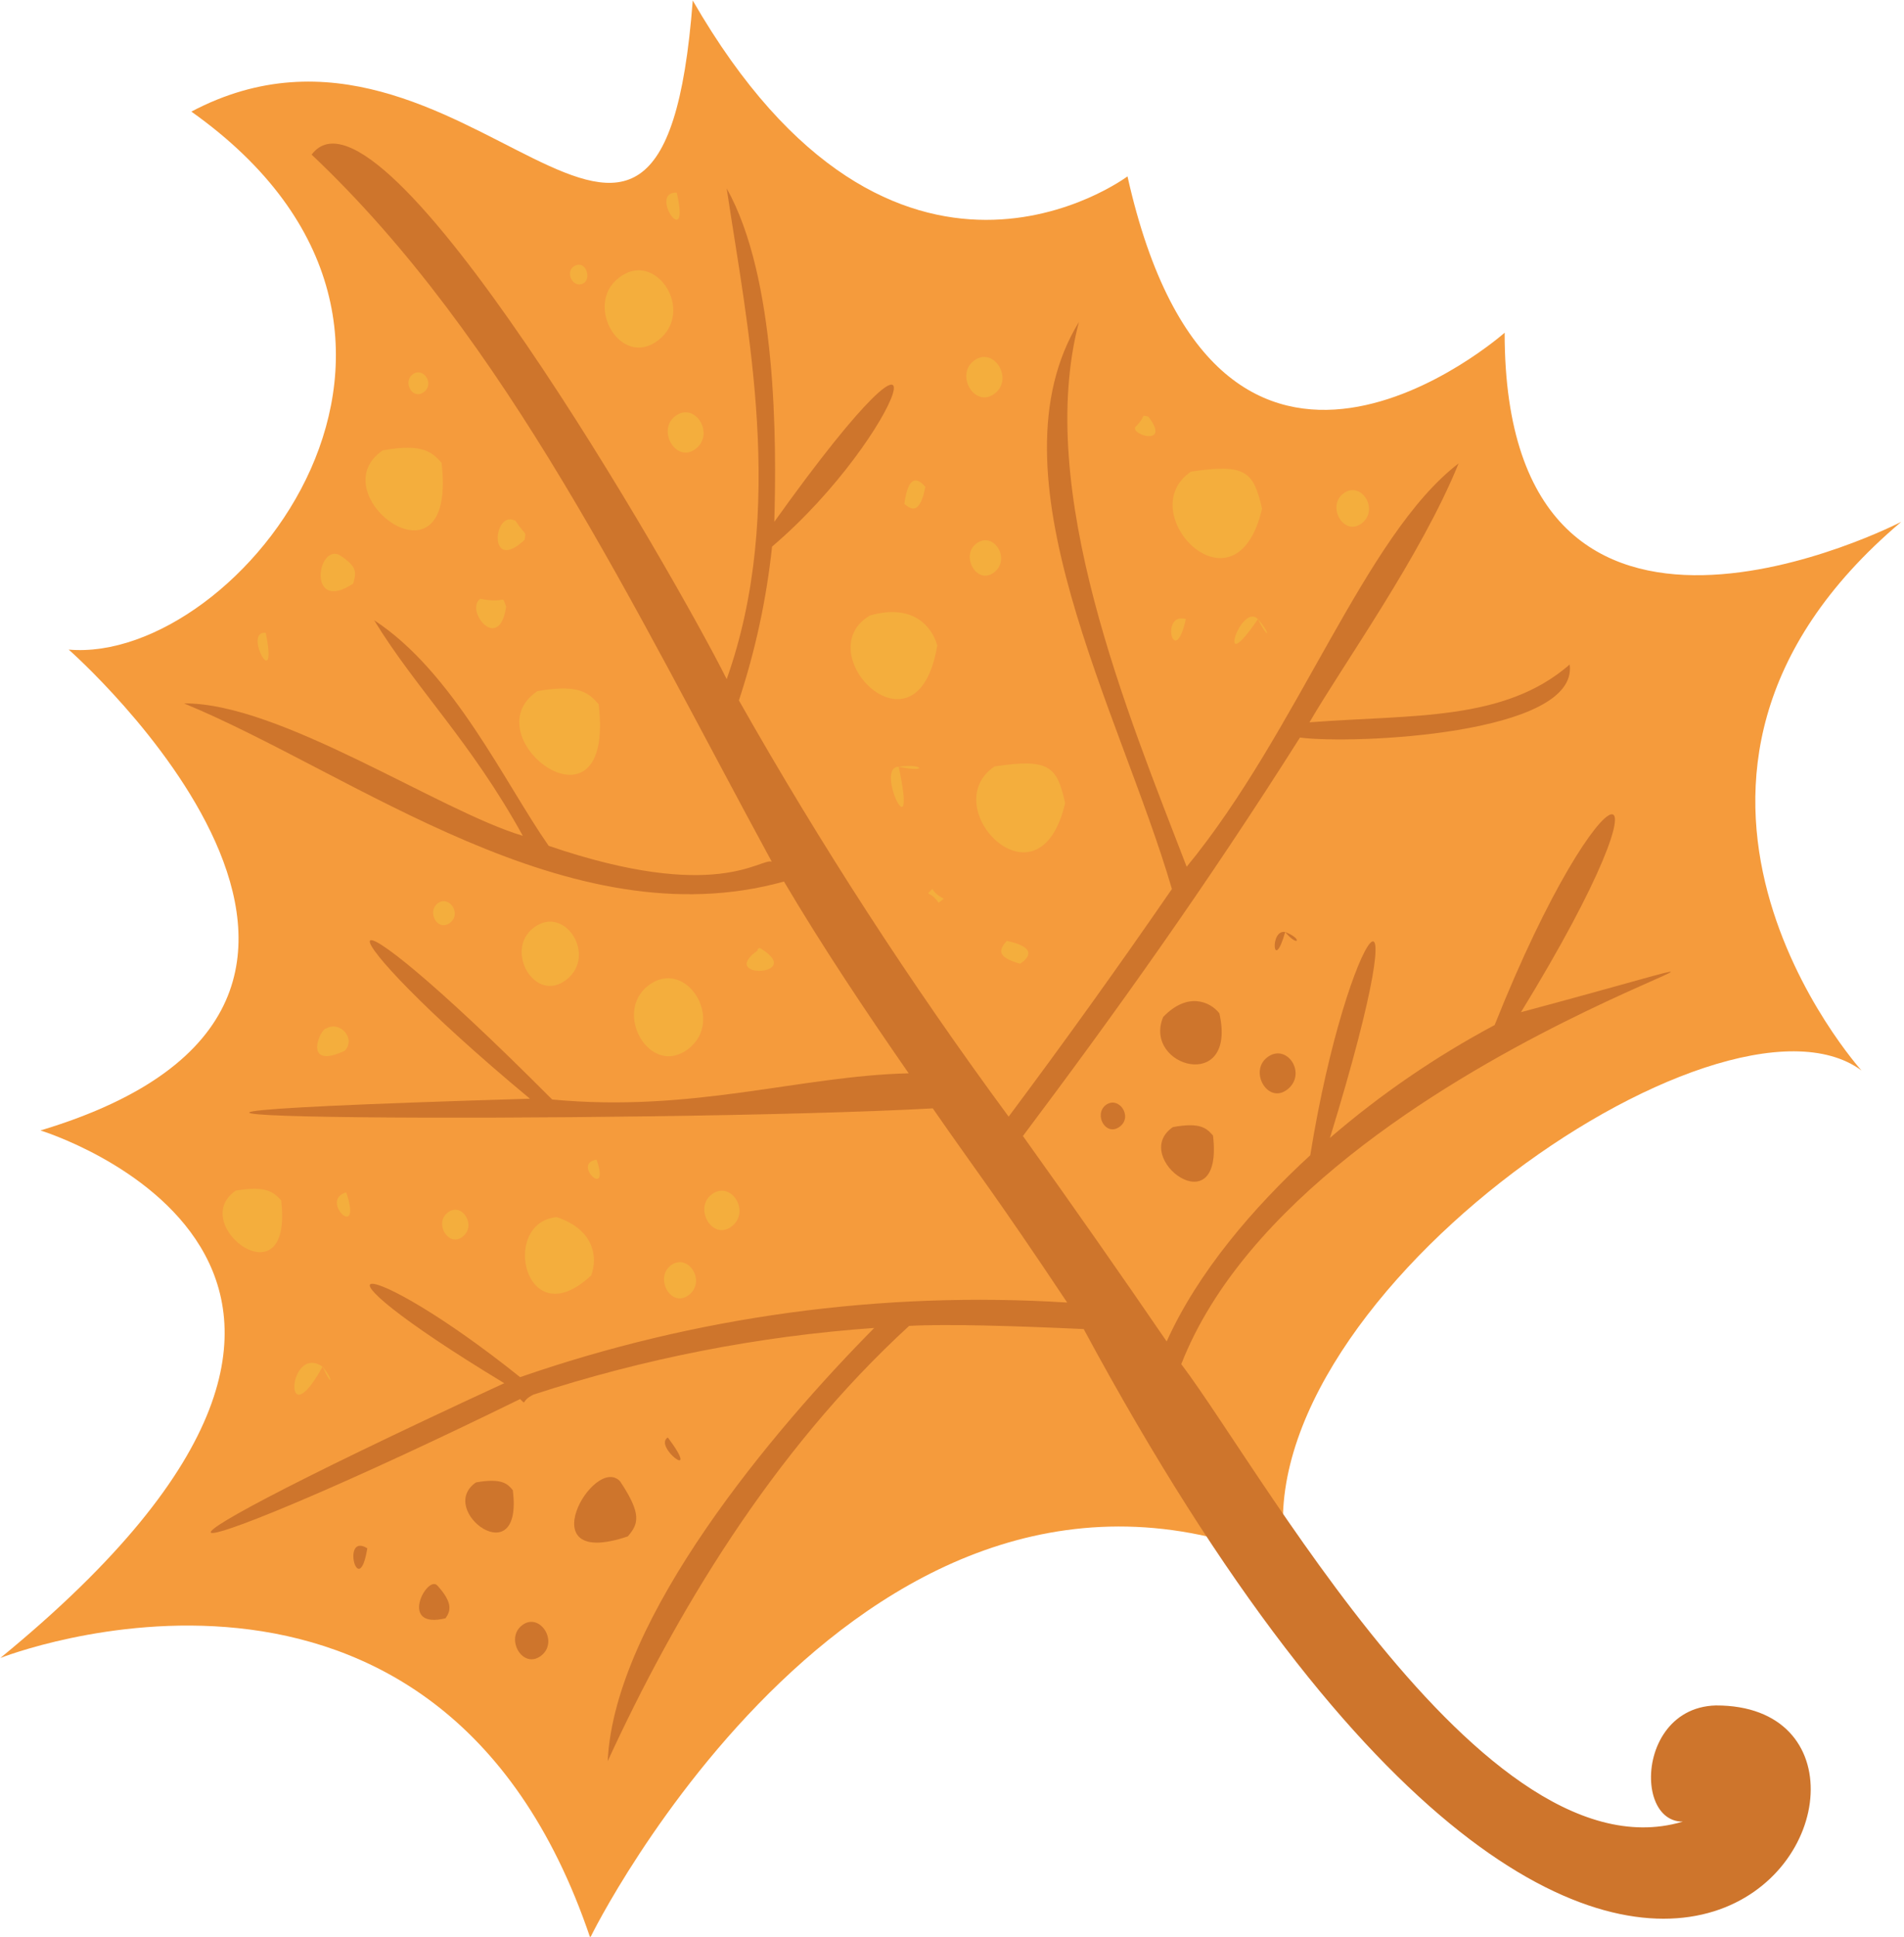 <svg height="122" viewBox="0 0 120 122" width="120" xmlns="http://www.w3.org/2000/svg"><g fill="none"><path d="m81.13 98.43c-3.5-16 27.3-37.55 36.19-31 0 0-16.61-18.42 2.51-34.56 0 0-25 12.93-25-11.91 0 0-18 15.91-23.77-9.85 0 0-14.68 11-27.4-11.08-2 26.34-14.28-2.15-31.6 7 19.64 13.94 3 34.82-7.73 33.89 0 0 25.23 22.17-1.78 30.29 0 0 27.73 8.47-2.53 33.23 0 0 27.55-10.89 37.18 17.63-.02-.07 17.33-35 43.93-23.64z" fill="#f59b3c"/><path d="m91.93 29.19c-5.93 4.54-10.11 16.86-17.14 25.41-3.69-9.6-9.59-23.69-6.79-34.32-5.86 9.58 2.6 24.55 5.86 35.72-3.333 4.84-6.763 9.62-10.29 14.34-6.186-8.392-11.863-17.148-17-26.22 1.04-3.146 1.74-6.395 2.09-9.69 8.24-7 12-18.14.14-1.56.15-5.06.16-15.38-3-21 1.3 8.72 3.79 20.24 0 30.91-3.19-6.39-21.8-38.86-26.16-33.04 12.29 11.6 20.24 28.43 29 44.54-.71-.25-3.47 2.62-14.06-1-2.75-3.93-6-10.95-11-14.21 2.64 4.32 6.09 7.63 9.37 13.58-5.27-1.57-15.33-8.4-21.35-8.34 10.68 4.4 24.23 15 37.81 11.22 2.45 4.14 5.12 8.13 7.86 12.08-6.85.16-13.6 2.49-22.47 1.65-15.28-15.34-14.9-11.26-1.4-.05-44.93 1.34 7.79 1.57 25.39.61 2.72 3.93 3.89 5.36 8.47 12.23-11.691-.733-23.412.864-34.48 4.7-9.82-7.87-14.75-7.94-1 .38-28.5 13.16-20.79 11.67 1 1 .45.43 0 .13.84-.28 6.962-2.272 14.175-3.682 21.48-4.2-6.29 6.35-16.37 18.24-16.8 27.29 4.22-9.17 10.31-19.46 19-27.42 2.41-.13 6.6 0 11 .2 35.75 66.26 56.84 23.66 39.84 23.71-5.89.16-5.08 10.69.31 6.21-12.92 8.24-28.55-20.51-34-27.71 8-20.42 49.05-29.58 21.41-22.17 10.49-17.1 5.2-16.4-1.66.81-3.711 1.981-7.192 4.365-10.38 7.11 6-19.51 1.11-13.51-1.24 1.09-3.58 3.29-7.08 7.36-9.05 11.73-2.967-4.333-5.987-8.647-9.06-12.94 5.77-7.68 11.53-15.73 17.46-25.1 3.31.44 17.58-.18 17-4.6-4.12 3.58-9.8 3.14-16.4 3.64 2.2-3.77 7.04-10.5 9.4-16.31z" fill="#ce752c"/><path d="m73.92 71c-2.78 1.9 3.22 6.39 2.53.53-.39-.44-.77-.86-2.53-.53z" fill="#ce752c"/><path d="m69.69 69.61c-.77.6 0 2 .87 1.37s-.05-1.98-.87-1.37z" fill="#ce752c"/><path d="m73.31 64.06c-1.31 3.15 4.69 4.84 3.54-.23-.59-.75-2.01-1.36-3.54.23z" fill="#ce752c"/><path d="m81 58.71c1.13.43.82 1 0 0-1-.19-.76 2.68 0 0z" fill="#ce752c"/><path d="m79.86 66.61c-1.16.9.07 3 1.3 2s-.07-2.95-1.3-2z" fill="#ce752c"/><path d="m39.08 93.31c-1.65-1.74-5.84 5.61.49 3.47.66-.78.91-1.37-.49-3.47z" fill="#ce752c"/><path d="m30 93.38c-2.55 1.75 3 5.86 2.32.49-.32-.39-.67-.78-2.32-.49z" fill="#ce752c"/><path d="m32.89 102.39c-1.07.84.06 2.79 1.21 1.91s-.1-2.79-1.21-1.91z" fill="#ce752c"/><path d="m27.56 99.87c-.65-.68-2.48 2.79.52 2.07.3-.44.51-.94-.52-2.07z" fill="#ce752c"/><path d="m23.15 97.53c-1.67-1.03-.55 3.37 0 0z" fill="#ce752c"/><path d="m42.09 90.55c-.95.55 2.2 2.94 0 0z" fill="#ce752c"/><g fill="#f4ae3d"><path d="m24.12 28.37c-4.07 2.78 4.72 9.36 3.71.78-.58-.63-1.13-1.25-3.71-.78z"/><path d="m21.34 34.93c-1.41-.52-1.9 3.71.92 1.83.19-.68.31-1.06-.92-1.83z"/><path d="m30.27 37.72c-1 .71 1.18 3.48 1.63.5-.31-.85.1-.16-1.63-.5z"/><path d="m26 23.59c-.63.48 0 1.63.71 1.11s-.05-1.63-.71-1.11z"/><path d="m32.49 32.81c-1.41-.77-1.77 3.4.58 1.19.07-.64.13-.12-.58-1.19z"/><path d="m16.75 39.86c1.16.42.7.26 0 0-1.48-.15.8 4.01 0 0z"/><path d="m33.86 43.54c-4.26 2.91 4.93 9.78 3.87.82-.6-.66-1.17-1.31-3.87-.82z"/><path d="m54.83 38.77c-4 2.36 3 9.42 4.24 1.89-.33-1.2-1.54-2.66-4.24-1.89z"/><path d="m62.68 48.28c-3.78 2.57 2.81 9.34 4.45 2.31-.51-2.32-1.01-2.83-4.45-2.31z"/><path d="m56.64 48.3c1.52-.23 1.92.4 0 0-1.57 0 1.23 5.7 0 0z"/><path d="m63.45 59.27c-.49.56-.67 1 .84 1.44.71-.48.92-1.07-.84-1.44z"/><path d="m58.76 56c-.51.49-.16.05.39.86.64-.44.17-.06-.39-.86z"/><path d="m61.52 34.25c-1 .78.06 2.64 1.14 1.8s-.05-2.64-1.14-1.8z"/><path d="m57 31.74c.51.46 1 .56 1.32-1.07-.51-.6-1.08-.75-1.32 1.07z"/><path d="m61.37 22.73c-1.17.91.07 3 1.31 2.07s-.06-3.03-1.31-2.07z"/><path d="m75.06 29.71c-3.8 2.59 2.84 9.4 4.48 2.33-.54-2.33-1.01-2.85-4.48-2.33z"/><path d="m79.28 39c.81.91.72 1.42 0 0-1.09-1.1-2.71 4 0 0z"/><path d="m74.74 39c-1.65-.49-.74 3.26 0 0z"/><path d="m72.37 26.24c-.56-.12-.06-.07-.82.66-.27.52 2.28 1.23.82-.66z"/><path d="m84.65 31.1c-1.05.81.06 2.73 1.18 1.86s-.06-2.73-1.18-1.86z"/><path d="m39 17.5c-2.22 1.72.13 5.76 2.49 3.93s-.17-5.76-2.49-3.93z"/><path d="m36.18 16.77c-.56.34-.12 1.35.52 1.11s.24-1.57-.52-1.11z"/><path d="m42.65 12.13c-1.85-.04.9 3.87 0 0z"/><path d="m42.55 26.22c-1.16.89.07 3 1.3 2.05s-.07-3.01-1.3-2.05z"/><path d="m35.09 76.67c-3.62.33-2 7.59 2.17 3.67.41-1.09.24-2.86-2.17-3.67z"/><path d="m28.21 76.39c-.86.66.05 2.21.95 1.51s-.05-2.22-.95-1.51z"/><path d="m21.82 75.11c-1.75.5 1.07 3.17 0 0z"/><path d="m20.33 86.09c.71.86.62 1.36 0 0-2.19-1.49-2.55 4.63 0 0z"/><path d="m14.86 75c-3.13 2.14 3.64 7.2 2.86.61-.45-.47-.87-.95-2.86-.61z"/><path d="m40.85 62.09c-2.23 1.73.13 5.79 2.51 4s-.13-5.84-2.51-4z"/><path d="m33.62 58.45c-1.85 1.43.1 4.79 2.07 3.27s-.11-4.79-2.07-3.27z"/><path d="m27.58 56.91c-.69.54 0 1.79.77 1.23s-.04-1.79-.77-1.23z"/><path d="m20.57 64.78c-.4 0-1.54 2.67 1.16 1.41.72-.77-.3-1.9-1.16-1.41z"/><path d="m47.9 59.72c-.11 0-.17.07-.15.15-2.58 1.84 3.1 1.63.15-.15z"/><path d="m44.84 75.25c-1.13.87.07 2.94 1.28 2s-.07-2.94-1.28-2z"/><path d="m37.6 73.05c-1.6.23.9 2.6 0 0z"/><path d="m42.25 79.73c-1 .81.06 2.7 1.17 1.84s-.06-2.7-1.17-1.84z"/></g></g></svg>